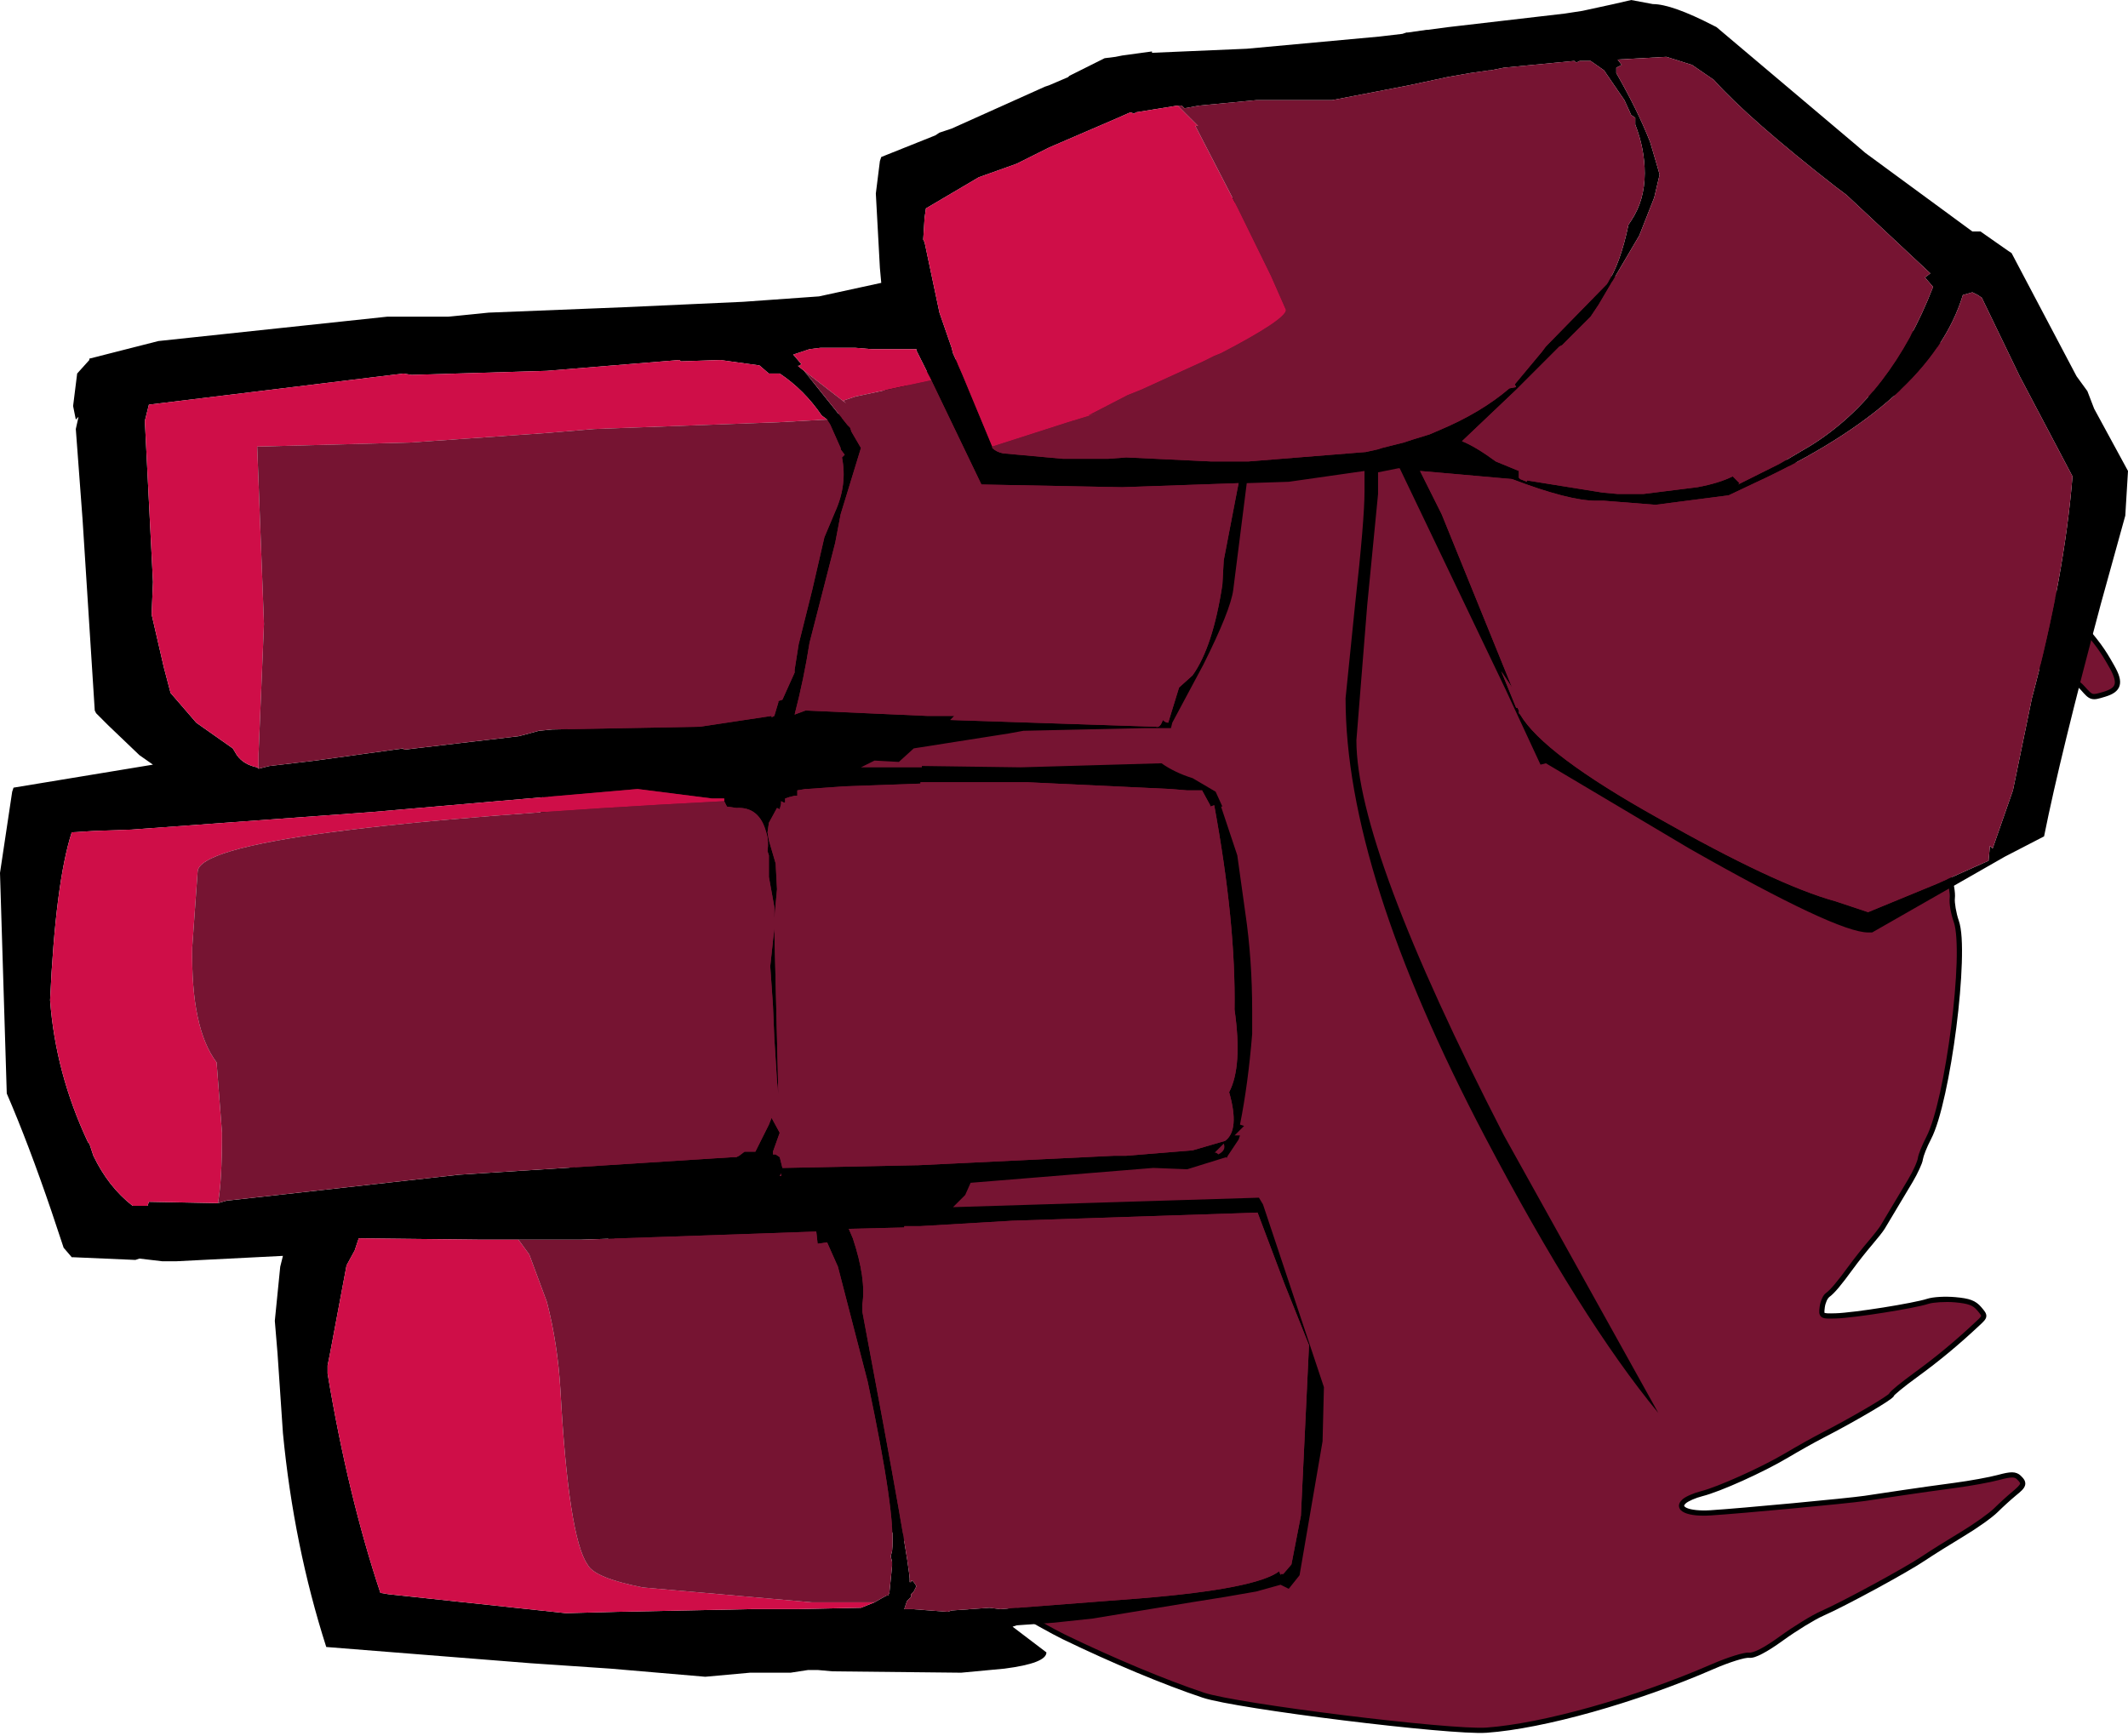 <?xml version='1.0' encoding='ASCII' standalone='yes'?>
<svg xmlns="http://www.w3.org/2000/svg" xmlns:xlink="http://www.w3.org/1999/xlink" version="1.1" width="7860.0px" height="6415.0px">
  <g>
    <g transform="translate( 0,  0) scale(1.0 1.0)  rotate(0 0 0)">
  <sodipodi:namedview xmlns:sodipodi="http://sodipodi.sourceforge.net/DTD/sodipodi-0.dtd" xmlns:inkscape="http://www.inkscape.org/namespaces/inkscape" pagecolor="#ffffff" bordercolor="#666666" borderopacity="1" objecttolerance="10" gridtolerance="10" guidetolerance="10" inkscape:pageopacity="0" inkscape:pageshadow="2" inkscape:window-width="1920" inkscape:window-height="1017" id="namedview31" showgrid="false" inkscape:zoom="0.073197678" inkscape:cx="3604.4927" inkscape:cy="2181.5856" inkscape:window-x="-8" inkscape:window-y="-8" inkscape:window-maximized="1" inkscape:current-layer="svg29" inkscape:document-rotation="0"/>
  <defs id="defs27">
    <linearGradient gradientTransform="matrix(0.94,-3.38,1.47,0.41,-7059.505,-5689.331)" gradientUnits="userSpaceOnUse" id="gradient0" spreadMethod="pad" x1="-819.2" x2="819.2">
      <stop offset="0.0" stop-color="#635b58" id="stop22"/>
      <stop offset="1.0" stop-color="#d3cebc" id="stop24"/>
    </linearGradient>
    <linearGradient gradientTransform="matrix(0.96,-3.51,1.5,0.42,7060,-625)" gradientUnits="userSpaceOnUse" id="gradient0-0" spreadMethod="pad" x1="-819.2" x2="819.2">
      <stop offset="0.0" stop-color="#635b58" id="stop34"/>
      <stop offset="1.0" stop-color="#d3cebc" id="stop36"/>
    </linearGradient>
    <linearGradient gradientTransform="matrix(0.67,-2.44,1.04,0.29,7040,440)" gradientUnits="userSpaceOnUse" id="gradient1" spreadMethod="pad" x1="-819.2" x2="819.2">
      <stop offset="0.0" stop-color="#635b58" id="stop39"/>
      <stop offset="1.0" stop-color="#d3cebc" id="stop41"/>
    </linearGradient>
  </defs>
  <path style="color:#000000;font-style:normal;font-variant:normal;font-weight:normal;font-stretch:normal;font-size:medium;line-height:normal;font-family:sans-serif;font-variant-ligatures:normal;font-variant-position:normal;font-variant-caps:normal;font-variant-numeric:normal;font-variant-alternates:normal;font-variant-east-asian:normal;font-feature-settings:normal;font-variation-settings:normal;text-indent:0;text-align:start;text-decoration:none;text-decoration-line:none;text-decoration-style:solid;text-decoration-color:#000000;letter-spacing:normal;word-spacing:normal;text-transform:none;writing-mode:lr-tb;direction:ltr;text-orientation:mixed;dominant-baseline:auto;baseline-shift:baseline;text-anchor:start;white-space:normal;shape-padding:0;shape-margin:0;inline-size:0;clip-rule:nonzero;display:inline;overflow:visible;visibility:visible;isolation:auto;mix-blend-mode:normal;color-interpolation:sRGB;color-interpolation-filters:linearRGB;solid-color:#000000;solid-opacity:1;vector-effect:none;fill:#761432;fill-opacity:1;fill-rule:nonzero;stroke:none;stroke-width:19.175;stroke-linecap:butt;stroke-linejoin:miter;stroke-miterlimit:4;stroke-dasharray:none;stroke-dashoffset:0;stroke-opacity:1;color-rendering:auto;image-rendering:auto;shape-rendering:auto;text-rendering:auto;enable-background:accumulate;stop-color:#000000" d="m 7456.985,5458.772 c -13.028,-12.724 -28.868,-12.799 -74.849,-0.354 -32.078,8.682 -104.849,21.946 -161.714,29.476 -56.865,7.53 -141.662,19.43 -188.439,26.445 -46.777,7.015 -111.54,16.693 -143.919,21.508 -62.733,9.328 -454.382,46.064 -569.354,53.405 -83.129,5.308 -129.513,-15.183 -97.424,-43.039 10.392,-9.021 39.129,-21.46 63.862,-27.643 64.281,-16.069 224.995,-88.475 314.111,-141.515 41.909,-24.943 100.853,-57.992 130.988,-73.442 111.673,-57.253 254.957,-141.358 256.052,-150.298 0.622,-5.075 41.087,-38.252 89.924,-73.727 80.163,-58.23 152.959,-118.695 230.124,-191.141 27.051,-25.396 27.111,-26.185 4.096,-53.204 -18.337,-21.526 -37.444,-28.687 -88.828,-33.291 -36.006,-3.226 -81.478,-0.59 -101.048,5.859 -50.141,16.522 -273.852,51.966 -339.357,53.766 -53.863,1.48 -54.703,0.948 -50.657,-32.088 2.263,-18.476 11.184,-38.656 19.825,-44.843 17.797,-12.744 42.283,-41.834 88.153,-104.722 17.392,-23.845 48.068,-62.592 68.17,-86.104 20.102,-23.513 41.076,-50.166 46.609,-59.228 13.756,-22.53 62.213,-103.662 103.069,-172.57 18.613,-31.393 35.143,-67.702 36.734,-80.688 1.591,-12.985 15.387,-47.502 30.658,-76.704 71.121,-135.999 141.611,-688.033 102.173,-800.16 -10.37,-29.482 -17.082,-68.289 -14.916,-86.238 4.434,-36.726 -27.741,-151.27 -55.905,-199.033 -10.204,-17.306 -17.585,-39.462 -16.401,-49.236 1.184,-9.774 -21.482,-60.515 -50.368,-112.757 -28.887,-52.242 -68.333,-123.487 -87.658,-158.323 -19.325,-34.836 -103.944,-146.15 -188.042,-247.365 -84.098,-101.215 -152.199,-189.961 -151.335,-197.216 2.41,-20.3 54.792,-20.287 288.936,0.072 163.726,14.236 259.911,28.906 397.167,60.576 224.836,51.878 304.241,81.256 345.734,127.916 31.911,35.884 32.818,36.14 78.967,22.306 55.384,-16.603 62.443,-41.913 28.467,-102.081 -36.647,-64.899 -50.578,-83.872 -130.24,-177.374 -127.429,-149.565 -167.443,-180.497 -435.757,-336.855 -57.559,-33.542 -110.541,-61.707 -117.737,-62.589 -7.196,-0.881 -22.335,-8.01 -33.642,-15.841 -44.239,-30.639 -133.552,-66.667 -210.961,-85.099 -44.616,-10.624 -145.219,-38.659 -223.561,-62.301 -78.343,-23.642 -221.548,-57.763 -318.235,-75.824 -96.687,-18.062 -182.627,-36.042 -190.977,-39.956 -130.902,-61.36 612.958,-171.695 1049.166,-155.621 125.336,4.619 151.327,-2.736 151.221,-42.789 -0.072,-27.342 -14.239,-41.218 -89.638,-87.804 -114.121,-70.51 -345.488,-155.052 -522.181,-190.806 -197.332,-39.93 -673.942,-99.264 -830.121,-103.343 -73.293,-1.914 -213.649,-7.8 -311.901,-13.079 l -178.641,-9.598 -43.306,-61.553 C 5215.935,732.099 5072.569,649.302 4863.296,653.442 c -262.634,5.197 -491.896,168.749 -554.684,395.703 -7.885,28.5 -18.543,56.452 -23.686,62.117 -5.143,5.664 -80.723,26.744 -167.955,46.843 -630.042,145.167 -1169.335,409.988 -1578.938,775.339 -192.97,172.123 -344.371,430.904 -464.278,793.565 -51.759,156.548 -59.033,193.161 -92.676,466.484 -33.995,276.187 -40.087,424.106 -21.527,522.717 3.758,19.97 13.578,87.609 21.823,150.31 15.162,115.318 75.847,325.092 123.938,428.422 105.019,225.649 209.494,384.877 448.786,683.984 215.958,269.94 423.529,451.938 855.277,749.906 48.852,33.715 102.115,70.74 118.362,82.279 67.612,48.018 322.575,198.112 401.335,236.262 181.291,87.813 372.289,167.655 515.585,215.526 123.441,41.238 911.999,138.784 1045.657,129.35 208.889,-14.745 551.39,-110.988 835.5,-234.777 57.73,-25.154 118.145,-44.119 134.256,-42.146 19.301,2.364 60.495,-19.019 120.775,-62.691 50.316,-36.454 117.572,-77.694 149.458,-91.645 79.266,-34.681 311.344,-160.735 374.695,-203.518 28.488,-19.239 92.271,-59.243 141.741,-88.899 49.469,-29.656 105.802,-69.651 125.183,-88.878 19.381,-19.227 49.699,-46.839 67.372,-61.361 37.71,-30.985 39.789,-37.981 17.693,-59.561 z" id="path841"/>
  <path style="color:#000000;font-style:normal;font-variant:normal;font-weight:normal;font-stretch:normal;font-size:medium;line-height:normal;font-family:sans-serif;font-variant-ligatures:normal;font-variant-position:normal;font-variant-caps:normal;font-variant-numeric:normal;font-variant-alternates:normal;font-variant-east-asian:normal;font-feature-settings:normal;font-variation-settings:normal;text-indent:0;text-align:start;text-decoration:none;text-decoration-line:none;text-decoration-style:solid;text-decoration-color:#000000;letter-spacing:normal;word-spacing:normal;text-transform:none;writing-mode:lr-tb;direction:ltr;text-orientation:mixed;dominant-baseline:auto;baseline-shift:baseline;text-anchor:start;white-space:normal;shape-padding:0;shape-margin:0;inline-size:0;clip-rule:nonzero;display:inline;overflow:visible;visibility:visible;isolation:auto;mix-blend-mode:normal;color-interpolation:sRGB;color-interpolation-filters:linearRGB;solid-color:#000000;solid-opacity:1;vector-effect:none;fill:#000000;fill-opacity:1;fill-rule:nonzero;stroke:none;stroke-linecap:butt;stroke-linejoin:miter;stroke-miterlimit:4;stroke-dasharray:none;stroke-dashoffset:0;stroke-opacity:1;color-rendering:auto;image-rendering:auto;shape-rendering:auto;text-rendering:auto;enable-background:accumulate;stop-color:#000000" d="m 4882.785,643.727 c -6.498,-0.045 -13.058,-0.002 -19.68,0.129 -266.502,5.273 -499.663,171.14 -563.734,402.734 -3.861,13.956 -8.428,27.849 -12.59,38.762 -2.081,5.457 -4.066,10.177 -5.744,13.689 -1.42,2.972 -2.44,4.423 -2.717,4.889 -0.505,0.352 -1.244,0.892 -2.254,1.32 -2.347,0.996 -5.896,2.312 -10.344,3.809 -8.896,2.994 -21.445,6.759 -36.566,10.977 -30.243,8.435 -70.846,18.705 -114.338,28.727 -631.361,145.471 -1172.163,410.925 -1583.168,777.527 -194.674,173.643 -346.765,434.055 -467,797.709 -51.815,156.716 -59.437,194.938 -93.088,468.324 -34.029,276.461 -40.386,424.964 -21.434,525.662 3.592,19.086 13.506,87.176 21.738,149.785 15.397,117.107 75.868,326.185 124.752,431.219 105.317,226.29 210.514,386.588 449.992,685.928 216.517,270.638 425.249,453.618 857.316,751.807 48.833,33.701 102.18,70.788 118.256,82.205 69.2,49.145 322.374,198.163 402.707,237.074 181.617,87.971 372.821,167.915 516.727,215.99 32.693,10.922 104.674,24.489 198.203,39.31 93.53,14.821 207.929,30.597 322.656,44.789 114.727,14.192 229.764,26.799 324.57,35.275 94.806,8.476 168.709,12.932 203.941,10.445 211.078,-14.9 553.625,-111.362 838.654,-235.551 28.551,-12.44 57.844,-23.376 81.777,-30.889 11.966,-3.756 22.607,-6.657 31.004,-8.457 8.397,-1.8 15.008,-2.254 16.479,-2.074 13.93,1.706 29.674,-4.224 50.604,-15.088 20.93,-10.864 46.585,-27.347 76.963,-49.355 49.811,-36.088 117.611,-77.471 147.676,-90.625 80.786,-35.346 311.107,-160.384 376.219,-204.355 28.096,-18.974 91.979,-59.053 141.305,-88.623 49.977,-29.96 105.748,-69.208 127.004,-90.295 19.09,-18.939 49.484,-46.607 66.707,-60.758 19.062,-15.662 30.473,-24.844 34.377,-37.986 1.952,-6.571 0.653,-13.866 -2.533,-19.592 -3.186,-5.726 -7.776,-10.623 -13.539,-16.252 -7.897,-7.713 -18.6,-12.282 -31.721,-12.344 -13.121,-0.062 -29.069,3.297 -52.332,9.594 -30.925,8.37 -104,21.749 -160.467,29.227 -56.938,7.54 -141.719,19.438 -188.604,26.469 -46.772,7.014 -111.537,16.693 -143.906,21.506 -60.613,9.012 -454.232,46.019 -568.557,53.318 -40.668,2.597 -72.315,-1.607 -87.432,-8.285 -7.558,-3.339 -9.754,-6.676 -9.979,-7.816 -0.225,-1.141 0.164,-4.296 6.883,-10.129 3.539,-3.072 12.984,-8.525 24.076,-13.326 11.092,-4.801 24.08,-9.319 35.826,-12.256 67.207,-16.801 226.515,-88.908 316.689,-142.578 41.712,-24.826 100.747,-57.916 130.459,-73.148 56.051,-28.737 119.883,-64.129 169.971,-93.529 25.044,-14.7 46.631,-27.888 62.191,-38.074 7.78,-5.093 14.034,-9.412 18.631,-12.953 2.298,-1.771 4.169,-3.318 5.787,-4.914 1.372,-1.353 3.119,-1.951 4.111,-5.912 0.113,-0.145 0.095,-0.134 0.285,-0.354 0.892,-1.034 2.541,-2.732 4.723,-4.789 4.363,-4.113 10.892,-9.757 18.938,-16.354 16.092,-13.193 38.311,-30.278 62.598,-47.92 80.483,-58.463 153.635,-119.225 231.053,-191.908 6.779,-6.365 11.999,-11.255 16.037,-16.016 4.038,-4.761 7.297,-9.913 7.783,-16.232 0.486,-6.319 -2.05,-11.976 -5.402,-17.074 -3.352,-5.098 -7.816,-10.314 -13.586,-17.088 v 0 c -9.894,-11.615 -21.038,-20.159 -35.955,-25.75 -14.917,-5.591 -33.29,-8.541 -59.316,-10.873 -37.183,-3.332 -81.879,-1.285 -104.904,6.303 -22.98,7.572 -92.22,20.919 -162.416,32.041 -70.196,11.122 -142.878,20.387 -174.203,21.248 -13.449,0.37 -23.509,0.593 -30.492,0.264 -6.983,-0.329 -10.604,-1.528 -11.158,-1.879 -0.555,-0.351 -0.317,0.63 -0.549,-2.449 -0.232,-3.079 0.316,-9.057 1.322,-17.273 0.998,-8.147 3.573,-17.079 6.773,-24.318 3.201,-7.24 7.538,-12.764 9.117,-13.895 20.027,-14.341 44.319,-43.805 90.316,-106.869 17.143,-23.503 47.859,-62.303 67.711,-85.523 20.287,-23.729 40.714,-49.339 47.506,-60.463 13.873,-22.721 62.264,-103.747 103.133,-172.676 9.498,-16.02 18.409,-33.184 25.229,-48.164 6.82,-14.981 11.622,-26.847 12.774,-36.248 0.513,-4.19 4.162,-16.306 9.586,-29.877 5.424,-13.571 12.586,-29.272 20.053,-43.549 18.713,-35.784 36.306,-96.013 52.381,-169.014 16.075,-73.001 30.357,-158.486 41.18,-243.246 10.823,-84.76 18.186,-168.761 20.373,-238.84 2.187,-70.079 -0.24,-125.487 -11.213,-156.686 -9.925,-28.218 -16.128,-67.927 -14.441,-81.906 v 0 c 2.689,-22.281 -4.855,-59.386 -16.016,-99.119 -11.161,-39.734 -26.175,-80.538 -41.148,-105.932 -4.707,-7.982 -8.886,-17.358 -11.633,-25.604 -2.747,-8.245 -3.712,-15.942 -3.51,-17.609 0.855,-7.052 -1.212,-11.324 -3.768,-18.691 -2.555,-7.367 -6.264,-16.442 -10.902,-26.826 -9.277,-20.767 -22.259,-46.689 -36.824,-73.031 -28.889,-52.246 -68.335,-123.49 -87.666,-158.336 -10.441,-18.821 -36.302,-54.978 -70.482,-99.941 -34.18,-44.964 -76.425,-98.178 -118.568,-148.899 -41.981,-50.526 -79.978,-97.951 -107.297,-133.553 -13.66,-17.801 -24.66,-32.664 -32.08,-43.359 -3.71,-5.348 -6.533,-9.679 -8.254,-12.617 -0.375,-0.64 -0.464,-0.869 -0.727,-1.359 0.769,-0.573 2.361,-1.499 5.508,-2.395 7.156,-2.037 20.753,-3.435 41.705,-3.43 41.904,0.01 113.53,5.072 230.541,15.246 163.482,14.215 258.909,28.772 395.842,60.367 224.545,51.811 301.94,81.331 340.725,124.945 15.978,17.967 24.886,28.75 38.703,32.652 13.817,3.903 27.075,-0.607 50.182,-7.533 v 0 c 14.434,-4.327 26.167,-9.286 35.404,-15.873 9.237,-6.588 15.965,-15.201 18.82,-25.439 5.71,-20.476 -2.753,-43.835 -20.164,-74.668 v 0 c -36.765,-65.109 -51.571,-85.308 -131.291,-178.877 -127.648,-149.822 -169.798,-182.496 -438.228,-338.922 -28.877,-16.828 -56.59,-32.298 -78.082,-43.723 -10.746,-5.712 -19.923,-10.41 -27.008,-13.797 -3.542,-1.694 -6.553,-3.058 -9.082,-4.092 -2.529,-1.034 -3.974,-1.81 -7.226,-2.209 -1.308,-0.16 -6.75,-1.831 -12.361,-4.473 -5.611,-2.642 -11.862,-6.184 -16.988,-9.734 -46.312,-32.075 -135.667,-67.845 -214.199,-86.545 -44.078,-10.496 -144.836,-38.561 -223.012,-62.152 -78.994,-23.838 -222.096,-57.923 -319.246,-76.07 -48.283,-9.02 -93.889,-18.02 -128.41,-25.242 -17.26,-3.611 -31.756,-6.779 -42.371,-9.268 -5.307,-1.244 -9.652,-2.323 -12.818,-3.178 -3.166,-0.855 -5.608,-1.779 -5.068,-1.525 v 0 c -7.141,-3.348 -9.632,-6.617 -9.725,-6.854 -0.093,-0.237 -0.804,0.262 2.117,-2.725 5.842,-5.972 25.309,-15.89 53.844,-25.078 57.07,-18.376 151.232,-37.446 263.018,-54.027 223.571,-33.162 518.393,-56.676 735.49,-48.676 62.88,2.317 100.888,1.999 125.615,-4.998 12.364,-3.498 21.904,-9.151 27.852,-17.637 5.947,-8.486 7.724,-18.711 7.695,-29.762 -0.04,-15.323 -5.249,-29.6 -19.449,-43.51 -14.2,-13.909 -36.905,-29.05 -74.738,-52.426 -116.135,-71.755 -347.34,-156.033 -525.318,-192.047 -198.464,-40.159 -673.675,-99.401 -831.771,-103.529 -73.1,-1.909 -213.491,-7.795 -311.637,-13.068 l -173.994,-9.348 -40.627,-57.746 C 5227.443,731.793 5084.232,645.131 4882.785,643.727 Z m -0.121,19.166 c 196.173,1.178 331.022,82.673 473.57,285.281 l 45.986,65.361 183.289,9.846 c 98.36,5.285 238.678,11.171 312.164,13.09 154.262,4.028 632.27,63.455 828.471,103.156 175.408,35.494 406.936,120.299 519.043,189.564 37.566,23.21 59.645,38.302 71.397,49.812 11.751,11.511 13.662,17.842 13.693,29.861 0.024,8.976 -1.409,14.691 -4.223,18.705 -2.813,4.014 -7.581,7.422 -17.369,10.191 -19.576,5.539 -57.233,6.589 -119.689,4.287 -219.111,-8.074 -514.322,15.542 -739.008,48.869 -112.343,16.664 -206.863,35.677 -266.082,54.744 -29.61,9.534 -50.189,18.178 -61.676,29.922 -5.743,5.872 -9.441,15.016 -6.262,23.129 3.179,8.113 10.218,12.896 19.439,17.219 2.628,1.232 4.697,1.728 8.207,2.676 3.51,0.948 8.007,2.058 13.441,3.332 10.869,2.548 25.466,5.738 42.82,9.369 34.708,7.262 80.415,16.28 128.818,25.322 96.224,17.975 239.533,52.133 317.225,75.578 78.509,23.692 178.957,51.697 224.111,62.449 76.288,18.166 165.558,54.451 207.723,83.654 6.181,4.281 13.154,8.22 19.738,11.32 6.584,3.1 12.309,5.435 18.197,6.156 -1.454,-0.178 0.33,0.118 2.301,0.924 1.971,0.806 4.732,2.048 8.068,3.643 6.672,3.19 15.685,7.798 26.279,13.43 21.188,11.264 48.745,26.645 77.428,43.359 268.197,156.29 306.076,185.482 433.285,334.789 79.605,93.434 92.661,111.179 129.189,175.869 16.565,29.335 21.562,48.718 18.391,60.09 -1.586,5.686 -4.883,10.271 -11.484,14.979 -6.601,4.708 -16.519,9.141 -29.777,13.115 -23.043,6.907 -33.311,9.187 -39.463,7.449 -6.151,-1.738 -13.653,-9.025 -29.586,-26.941 v 0 c -44.202,-49.704 -125.619,-78.942 -350.744,-130.887 -137.581,-31.745 -234.523,-46.528 -398.492,-60.785 -117.134,-10.185 -188.772,-15.307 -232.197,-15.318 -21.712,-0.01 -36.296,1.128 -46.957,4.162 -5.33,1.517 -9.839,3.546 -13.512,6.842 -3.673,3.296 -6.08,8.108 -6.621,12.664 -0.558,4.693 0.656,5.65 1.377,7.289 0.721,1.639 1.593,3.244 2.676,5.094 2.167,3.699 5.18,8.281 9.047,13.855 7.734,11.148 18.851,26.159 32.621,44.103 27.54,35.889 65.644,83.445 107.76,134.133 41.955,50.494 84.068,103.542 118.053,148.248 33.985,44.706 60.096,81.625 68.98,97.641 19.32,34.827 58.768,106.073 87.652,158.311 14.321,25.9 27.114,51.469 36.096,71.576 4.491,10.053 8.031,18.761 10.295,25.289 2.264,6.528 2.587,12.265 2.85,10.1 -0.982,8.107 1.153,16.374 4.352,25.977 3.199,9.603 7.811,19.959 13.309,29.283 13.19,22.369 28.346,62.716 39.205,101.377 10.859,38.661 17.183,77.191 15.439,91.637 -2.645,21.92 4.577,59.824 15.391,90.568 8.746,24.865 12.295,80.509 10.135,149.723 -2.16,69.213 -9.469,152.746 -20.229,237.01 -10.76,84.264 -24.973,169.294 -40.885,241.553 -15.912,72.259 -33.799,132.034 -50.647,164.25 -7.805,14.925 -15.178,31.085 -20.867,45.318 -5.689,14.234 -9.735,25.869 -10.812,34.664 -0.439,3.585 -4.696,16.364 -11.191,30.633 -6.496,14.269 -15.157,30.957 -24.271,46.33 -40.844,68.887 -89.366,150.123 -103.006,172.463 -4.275,7.001 -25.796,34.698 -45.713,57.994 -20.352,23.805 -50.988,62.5 -68.629,86.686 -45.742,62.713 -70.422,91.429 -85.988,102.576 -7.062,5.057 -11.506,12.716 -15.492,21.732 -3.986,9.016 -7.002,19.411 -8.268,29.74 -1.017,8.302 -1.881,14.777 -1.41,21.043 0.471,6.266 3.526,13.485 9.408,17.211 5.882,3.726 12.319,4.447 20.516,4.834 8.197,0.387 18.442,0.12 31.924,-0.25 34.18,-0.939 106.105,-10.296 176.676,-21.477 70.571,-11.181 138.258,-23.818 165.418,-32.768 16.116,-5.31 62.363,-8.537 97.191,-5.416 25.357,2.272 42.23,5.206 54.297,9.729 12.067,4.522 19.645,10.319 28.088,20.23 5.738,6.736 9.898,11.748 12.162,15.191 2.264,3.443 2.338,4.637 2.305,5.066 -0.033,0.43 -0.425,1.925 -3.287,5.299 -2.862,3.374 -7.793,8.106 -14.539,14.44 -76.912,72.209 -149.355,132.378 -229.197,190.375 -24.549,17.832 -46.981,35.073 -63.486,48.605 -8.253,6.766 -15.008,12.585 -19.934,17.229 -2.463,2.322 -4.457,4.326 -6.088,6.217 -0.816,0.945 -1.543,1.847 -2.26,2.957 -0.337,0.522 -0.722,1.065 -1.076,1.789 0.045,0.138 0.193,0.197 -0.01,0.393 -0.028,0.028 -0.143,0.116 -0.174,0.146 -0.315,0.757 -0.614,1.618 -0.781,2.982 0.158,-1.292 0.337,-2.162 0.506,-2.752 -0.733,0.687 -1.851,1.669 -3.576,2.998 -3.885,2.993 -9.878,7.158 -17.43,12.102 -15.103,9.887 -36.523,22.98 -61.396,37.58 -49.747,29.2 -113.392,64.487 -169.014,93.004 -30.558,15.666 -89.412,48.674 -131.518,73.734 -88.058,52.41 -250.177,125.115 -311.531,140.453 -12.986,3.246 -26.735,8.041 -38.793,13.26 -12.057,5.219 -22.177,10.495 -29.029,16.443 -9.325,8.095 -15.172,17.948 -13.127,28.318 2.045,10.37 10.625,17.046 21.043,21.648 20.836,9.205 53.944,12.592 96.404,9.881 115.621,-7.382 505.302,-43.846 570.154,-53.488 32.388,-4.816 97.149,-14.495 143.93,-21.51 46.669,-6.999 131.484,-18.902 188.275,-26.422 57.262,-7.582 129.73,-20.733 162.961,-29.727 22.718,-6.149 37.681,-8.973 47.232,-8.928 9.551,0.045 13.281,1.875 18.412,6.887 5.285,5.162 8.721,9.233 10.182,11.857 1.46,2.624 1.427,3.058 0.908,4.807 -1.039,3.497 -9.521,13.308 -28.17,28.631 -18.124,14.892 -48.365,42.446 -68.037,61.961 -17.506,17.367 -74.398,58.111 -123.359,87.463 -49.614,29.742 -113.298,69.672 -142.178,89.176 -61.589,41.593 -295.426,168.664 -373.172,202.68 -33.707,14.748 -100.419,55.844 -151.24,92.664 -29.902,21.664 -54.984,37.711 -74.547,47.865 -19.563,10.155 -34.067,13.732 -39.438,13.074 -6.585,-0.807 -13.566,0.371 -22.832,2.357 -9.266,1.987 -20.359,5.03 -32.727,8.912 -24.735,7.765 -54.514,18.89 -83.693,31.604 -283.192,123.388 -625.645,219.411 -832.346,234.002 -31.596,2.23 -106.386,-1.967 -200.883,-10.416 -94.497,-8.449 -209.374,-21.037 -323.924,-35.207 -114.55,-14.17 -228.79,-29.925 -322.01,-44.697 -93.219,-14.772 -166.099,-28.861 -195.127,-38.559 -142.685,-47.667 -333.478,-127.405 -514.443,-215.061 -77.186,-37.387 -333.938,-188.558 -399.963,-235.449 -16.418,-11.66 -69.595,-48.625 -118.467,-82.353 -431.428,-297.747 -637.838,-478.763 -853.236,-748.004 -239.105,-298.873 -342.86,-457.033 -447.58,-682.041 -47.298,-101.627 -108.198,-312.095 -123.125,-425.625 -8.256,-62.793 -17.982,-129.98 -21.906,-150.834 -18.167,-96.523 -12.34,-243.86 21.621,-519.773 33.635,-273.26 40.56,-308.268 92.264,-464.647 119.578,-361.667 270.29,-618.814 461.557,-789.418 408.2,-364.1 945.987,-628.29 1574.709,-773.152 43.741,-10.078 84.543,-20.396 115.184,-28.941 15.32,-4.273 28.084,-8.094 37.531,-11.274 4.724,-1.59 8.605,-3.01 11.717,-4.33 3.112,-1.32 4.892,-1.256 8.469,-5.195 2.816,-3.101 4.301,-6.186 6.314,-10.398 2.013,-4.213 4.149,-9.323 6.361,-15.125 4.425,-11.604 9.129,-25.939 13.152,-40.482 61.505,-222.315 286.866,-383.554 545.633,-388.674 6.458,-0.128 12.851,-0.173 19.18,-0.135 z m 1788.205,1689.584 c 0.02,0.046 -0.022,0.434 -0.01,0.516 -0.023,-0.049 -0.117,-0.211 -0.135,-0.252 -0.112,-0.254 0.029,-0.527 0.141,-0.264 z" id="path843"/>
</g>
    <g>
  <sodipodi:namedview xmlns:sodipodi="http://sodipodi.sourceforge.net/DTD/sodipodi-0.dtd" xmlns:inkscape="http://www.inkscape.org/namespaces/inkscape" pagecolor="#ffffff" bordercolor="#666666" borderopacity="1" objecttolerance="10" gridtolerance="10" guidetolerance="10" inkscape:pageopacity="0" inkscape:pageshadow="2" inkscape:window-width="1920" inkscape:window-height="1017" id="namedview31" showgrid="false" inkscape:zoom="0.13250195" inkscape:cx="3930" inkscape:cy="3207.5" inkscape:window-x="-8" inkscape:window-y="-8" inkscape:window-maximized="1" inkscape:current-layer="svg29"/>
  <path d="m 7460,1390 -140,-290 -15,-10 -20,-10 -35,10 q -120,395 -770,695 l -95,45 -270,35 -190,-15 h -30 q -100,0 -310,-80 l -225,-20 -115,-10 80,160 260,640 -40,-60 55,135 h 5 l 5,10 v 10 l 5,5 q 85,145 505,380 440,250 660,310 l 120,40 255,-105 190,-85 5,-55 10,10 75,-215 70,-340 q 120,-450 150,-820 l -195,-370 m 210,0 40,55 25,65 125,230 -10,165 -90,325 q -150,560 -210,860 l -145,75 -490,280 h -15 q -115,0 -660,-310 l -530,-315 -20,5 -130,-280 -390,-815 h -5 l -75,15 v 80 l -40,410 -40,500 q 0,400 545,1460 l 570,1025 Q 5840,4875 5485,4200 4970,3220 4970,2580 l 35,-345 q 35,-315 35,-420 v -75 l -140,20 -140,20 -155,5 -50,395 q -10,75 -110,275 l -115,215 -5,20 h -95 l -450,10 -55,10 -350,55 -55,50 -90,-5 -50,25 h 225 v -5 l 365,5 520,-15 q 50,35 115,55 l 85,50 25,55 h -5 l 60,180 30,215 q 25,170 25,360 v 85 q -15,185 -45,335 l 15,5 -35,35 h 20 l -5,15 -40,60 -5,10 v -5 l -145,45 -125,-5 -675,55 -20,45 -45,45 1130,-35 15,25 225,675 -5,200 -85,495 -40,50 -30,-15 -90,25 -115,20 -125,20 -365,60 -140,15 -140,10 -15,5 125,95 q 0,40 -155,60 l -160,15 -475,-5 -55,-5 h -35 l -65,10 h -150 l -165,15 -350,-30 -295,-20 -755,-60 q -120,-375 -160,-790 l -20,-295 -10,-120 20,-200 10,-40 -395,20 h -40 -10 l -85,-10 -15,5 -230,-10 h -5 l -30,-35 -45,-135 Q 105,4225 25,4040 l -25,-815 45,-300 5,-15 515,-85 -50,-35 -115,-110 -45,-45 -5,-10 -45,-705 -25,-335 10,-45 -10,10 -10,-50 15,-120 45,-50 v -5 l 255,-65 845,-90 h 95 130 l 150,-15 500,-20 440,-20 280,-20 230,-50 -5,-55 -15,-275 15,-120 5,-15 200,-80 15,-10 45,-15 345,-155 15,-5 70,-30 5,-5 130,-65 40,-5 25,-5 110,-15 v 5 l 350,-15 490,-45 85,-10 15,-5 h 5 l 70,-10 h 5 l 75,-10 430,-50 65,-10 115,-25 65,-15 80,15 q 70,0 225,80 l 10,5 515,435 35,30 395,290 h 15 15 l 100,70 15,10 240,455 m -4615,160 -20,-15 q -65,-95 -155,-155 h -40 l -35,-30 -145,-20 -145,5 -5,-5 -490,40 -500,15 -30,-5 -940,115 -15,60 30,595 -5,120 45,195 25,95 95,110 135,95 15,25 q 25,35 75,45 l 5,5 40,-10 170,-20 325,-45 v 5 l 425,-50 20,-5 55,-15 50,-5 545,-10 265,-40 v 5 l 10,-5 15,-50 v -5 l 15,-5 45,-100 v -10 l 15,-95 50,-200 45,-195 40,-95 q 45,-100 25,-200 l 10,-10 -15,-20 v -5 l -40,-90 -10,-15 m -380,1410 v -10 h -45 l -275,-35 -980,85 -890,65 -140,5 -80,5 q -60,185 -80,620 20,270 140,525 l 5,5 15,45 q 55,115 145,185 h 55 l 5,-15 255,5 35,-10 h 5 l 180,-20 670,-75 1015,-65 h 10 l 10,-5 20,-15 h 5 15 20 l 30,-60 20,-40 10,-25 30,55 -25,70 v 10 h 10 l 15,10 10,40 495,-10 h 5 l 725,-35 h 45 l 245,-20 120,-35 q 55,-40 15,-180 50,-95 20,-305 5,-320 -75,-755 l -15,5 v -5 l -30,-55 h -55 l -60,-5 -530,-25 h -280 -40 -75 v 5 l -280,10 -140,10 h -5 l -30,5 v 20 h -10 l -20,5 -15,5 v 15 h -5 l -10,-5 v 10 l -5,20 -10,-5 -30,55 -5,35 5,30 25,85 5,95 -10,110 v -45 l -20,-110 v -80 l -5,-15 q 5,-40 -5,-70 -25,-95 -110,-90 l -35,-5 -10,-20 m 765,-1555 -55,-110 v -5 h -165 l -60,-5 h -130 l -40,5 -60,20 30,35 q -10,10 -15,5 l 25,20 160,200 10,10 5,15 35,60 -75,245 -20,105 -95,370 q -20,130 -55,265 l 40,-15 450,20 h 40 60 l -15,15 760,25 q 15,5 25,-25 10,10 20,10 l 40,-130 50,-45 q 75,-105 110,-335 l 5,-90 50,-260 5,-25 -430,15 -520,-10 -185,-385 M 5970,250 v 20 q 80,140 125,255 l 25,85 10,35 -20,85 -55,140 -150,255 -30,45 -105,105 -10,5 -160,160 -100,95 -100,95 q 50,20 125,75 l 85,35 v 25 l 5,5 25,10 v -5 l 280,45 55,5 h 95 l 200,-25 q 80,-15 130,-40 l 25,25 -5,5 160,-80 110,-65 q 295,-185 450,-585 l -30,-35 20,-15 -310,-290 -40,-30 Q 6460,440 6330,295 l -80,-55 -95,-30 -90,5 -90,5 15,20 -20,10 M 3665,1650 v 5 q 15,15 40,20 l 220,20 h 170 l 65,-5 315,15 h 105 30 l 435,-35 45,-10 15,-5 60,-15 20,-5 30,-10 65,-20 35,-15 q 155,-65 260,-155 l 25,-5 -5,-10 100,-120 15,-20 225,-230 q 50,-75 80,-220 l 10,-15 q 50,-75 50,-175 0,-90 -35,-180 v -25 l -15,-10 -25,-55 -65,-95 -10,-15 -50,-35 h -30 -10 l -10,5 h -5 l -5,-5 -260,25 -50,10 h -5 l -70,10 -85,15 -140,30 -285,55 h -215 -65 l -210,20 -55,10 -10,-10 h -15 l -155,25 -5,5 -15,-5 -45,20 -255,110 -120,60 -140,50 -195,115 -5,35 -5,80 5,10 55,260 45,130 5,20 35,80 110,265 m 835,2615 q 30,-15 20,-40 l -35,35 q 5,-5 15,5 m -1100,265 h -60 v 5 l -205,5 15,35 q 50,150 35,245 v 25 q 180,955 175,995 v 5 h 5 v -5 h 5 l 5,5 10,15 -10,20 -10,10 v 10 l -15,15 -10,30 h 20 10 l 130,10 15,-5 140,-10 40,5 520,-40 q 425,-35 510,-100 l 5,15 v -5 h 10 l 30,-35 35,-180 30,-630 -90,-225 -100,-265 -905,30 -340,20 m -555,-960 15,-140 15,615 -5,-50 -10,-160 -5,-120 -10,-145 m -30,695 v -15 15 m 70,80 v -10 l -5,10 h 5 m 345,1575 35,-20 10,-5 h 5 l 5,-10 10,-100 v -15 l -5,-20 5,-20 q 15,-130 -90,-625 l -110,-425 -40,-90 -35,5 -5,-45 -575,20 -295,10 h -130 -100 -90 -50 l -450,-5 -15,45 -30,55 -60,320 -10,50 v 30 q 75,450 195,810 l 30,5 655,70 190,-5 495,-10 h 170 l 235,-5 50,-20" fill="#000000" fill-rule="evenodd" stroke="none" id="path14" style="stroke-width:100"/>
  <path d="m 955,2840 -5,-5 q -50,-10 -75,-45 l -15,-25 -135,-95 -95,-110 -25,-95 -45,-195 5,-120 -30,-595 15,-60 940,-115 30,5 500,-15 490,-40 5,5 145,-5 145,20 35,30 h 40 q 90,60 155,155 l 20,15 -180,10 -680,25 -180,15 -500,35 -565,15 25,655 -20,480 v 55 m -150,1605 -255,-5 -5,15 h -55 q -90,-70 -145,-185 l -15,-45 -5,-5 q -120,-255 -140,-525 20,-435 80,-620 l 80,-5 140,-5 890,-65 980,-85 275,35 h 45 v 10 Q 740,3060 730,3220 l -20,280 q -5,300 90,425 l 20,260 q 0,180 -15,260 m 2165,-3075 -25,-20 q 5,5 15,-5 l -30,-35 60,-20 40,-5 h 130 l 60,5 h 165 v 5 l 55,110 -280,60 -45,15 10,10 -155,-120 m 695,280 -110,-265 -35,-80 -5,-20 -45,-130 -55,-260 -5,-10 5,-80 5,-35 195,-115 140,-50 120,-60 255,-110 45,-20 15,5 5,-5 155,-25 75,75 h -10 l 155,300 125,255 55,125 q 0,35 -240,160 l -25,10 -40,20 -230,105 -50,20 -145,75 40,-10 -115,35 -280,90 m -1750,2930 40,55 65,175 q 40,155 50,325 30,545 100,645 25,50 205,85 l 625,55 h 230 l -50,20 -235,5 h -170 l -495,10 -190,5 -655,-70 -30,-5 q -120,-360 -195,-810 v -30 l 10,-50 60,-320 30,-55 15,-45 450,5 h 50 90" fill="#cf0e48" fill-rule="evenodd" stroke="none" id="path16" style="stroke-width:100"/>
  <path d="m 7460,1390 195,370 q -30,370 -150,820 l -70,340 -75,215 -10,-10 -5,55 -190,85 -255,105 -120,-40 q -220,-60 -660,-310 -420,-235 -505,-380 l -5,-5 v -10 l -5,-10 h -5 l -55,-135 40,60 -260,-640 -80,-160 115,10 225,20 q 210,80 310,80 h 30 l 190,15 270,-35 95,-45 q 650,-300 770,-695 l 35,-10 20,10 15,10 140,290 M 955,2840 v -55 l 20,-480 -25,-655 565,-15 500,-35 180,-15 680,-25 180,-10 10,15 40,90 v 5 l 15,20 -10,10 q 20,100 -25,200 l -40,95 -45,195 -50,200 -15,95 v 10 l -45,100 -15,5 v 5 l -15,50 -10,5 v -5 l -265,40 -545,10 -50,5 -55,15 -20,5 -425,50 v -5 l -325,45 -170,20 -40,10 m 1720,120 10,20 35,5 q 85,-5 110,90 10,30 5,70 l 5,15 v 80 l 20,110 v 45 l 10,-110 -5,-95 -25,-85 -5,-30 5,-35 30,-55 10,5 5,-20 v -10 l 10,5 h 5 v -15 l 15,-5 20,-5 h 10 v -20 l 30,-5 h 5 l 140,-10 280,-10 v -5 h 75 40 280 l 530,25 60,5 h 55 l 30,55 v 5 l 15,-5 q 80,435 75,755 30,210 -20,305 40,140 -15,180 l -120,35 -245,20 h -45 l -725,35 h -5 l -495,10 -10,-40 -15,-10 h -10 v -10 l 25,-70 -30,-55 -10,25 -20,40 -30,60 h -20 -15 -5 l -20,15 -10,5 h -10 l -1015,65 -670,75 -180,20 h -5 l -35,10 q 15,-80 15,-260 l -20,-260 q -95,-125 -90,-425 l 20,-280 q 10,-160 1945,-260 m 295,-1590 155,120 -10,-10 45,-15 280,-60 185,385 520,10 430,-15 -5,25 -50,260 -5,90 q -35,230 -110,335 l -50,45 -40,130 q -10,0 -20,-10 -10,30 -25,25 l -760,-25 15,-15 h -60 -40 l -450,-20 -40,15 q 35,-135 55,-265 l 95,-370 20,-105 75,-245 -35,-60 -5,-15 -10,-10 -160,-200 m 3000,-1120 20,-10 -15,-20 90,-5 90,-5 95,30 80,55 q 130,145 450,395 l 40,30 310,290 -20,15 30,35 q -155,400 -450,585 l -110,65 -160,80 5,-5 -25,-25 q -50,25 -130,40 l -200,25 h -95 l -55,-5 -280,-45 v 5 l -25,-10 -5,-5 v -25 l -85,-35 q -75,-55 -125,-75 l 100,-95 100,-95 160,-160 10,-5 105,-105 30,-45 150,-255 55,-140 20,-85 -10,-35 -25,-85 Q 6050,410 5970,270 V 250 M 4350,390 h 15 l 10,10 55,-10 210,-20 h 65 215 l 285,-55 140,-30 85,-15 70,-10 h 5 l 50,-10 260,-25 5,5 h 5 l 10,-5 h 10 30 l 50,35 10,15 65,95 25,55 15,10 v 25 q 35,90 35,180 0,100 -50,175 l -10,15 q -30,145 -80,220 l -225,230 -15,20 -100,120 5,10 -25,5 q -105,90 -260,155 l -35,15 -65,20 -30,10 -20,5 -60,15 -15,5 -45,10 -435,35 h -30 -105 l -315,-15 -65,5 h -170 l -220,-20 q -25,-5 -40,-20 v -5 l 280,-90 115,-35 -40,10 145,-75 50,-20 230,-105 40,-20 25,-10 q 240,-125 240,-160 L 4695,1020 4570,765 4415,465 h 10 l -75,-75 m -950,4140 340,-20 905,-30 100,265 90,225 -30,630 -35,180 -30,35 h -10 v 5 l -5,-15 q -85,65 -510,100 l -520,40 -40,-5 -140,10 -15,5 -130,-10 h -10 -20 l 10,-30 15,-15 v -10 l 10,-10 10,-20 -10,-15 -5,-5 h -5 v 5 h -5 v -5 q 5,-40 -175,-995 v -25 q 15,-95 -35,-245 l -15,-35 205,-5 v -5 h 60 m -555,-960 10,145 5,120 10,160 5,50 -15,-615 -15,140 m 40,775 h -5 l 5,-10 v 10 m -970,235 h 100 130 l 295,-10 575,-20 5,45 35,-5 40,90 110,425 q 105,495 90,625 l -5,20 5,20 v 15 l -10,100 -5,10 h -5 l -10,5 -35,20 h -230 l -625,-55 q -180,-35 -205,-85 -70,-100 -100,-645 -10,-170 -50,-325 l -65,-175 -40,-55" fill="#761432" fill-rule="evenodd" stroke="none" id="path18" style="stroke-width:100"/>
  <defs id="defs27">
    <linearGradient gradientTransform="matrix(0.94,-3.38,1.47,0.41,-7060,-5690)" gradientUnits="userSpaceOnUse" id="gradient0" spreadMethod="pad" x1="-819.2" x2="819.2">
      <stop offset="0.0" stop-color="#635b58" id="stop22"/>
      <stop offset="1.0" stop-color="#d3cebc" id="stop24"/>
    </linearGradient>
  </defs>
</g>
  </g>
</svg>
